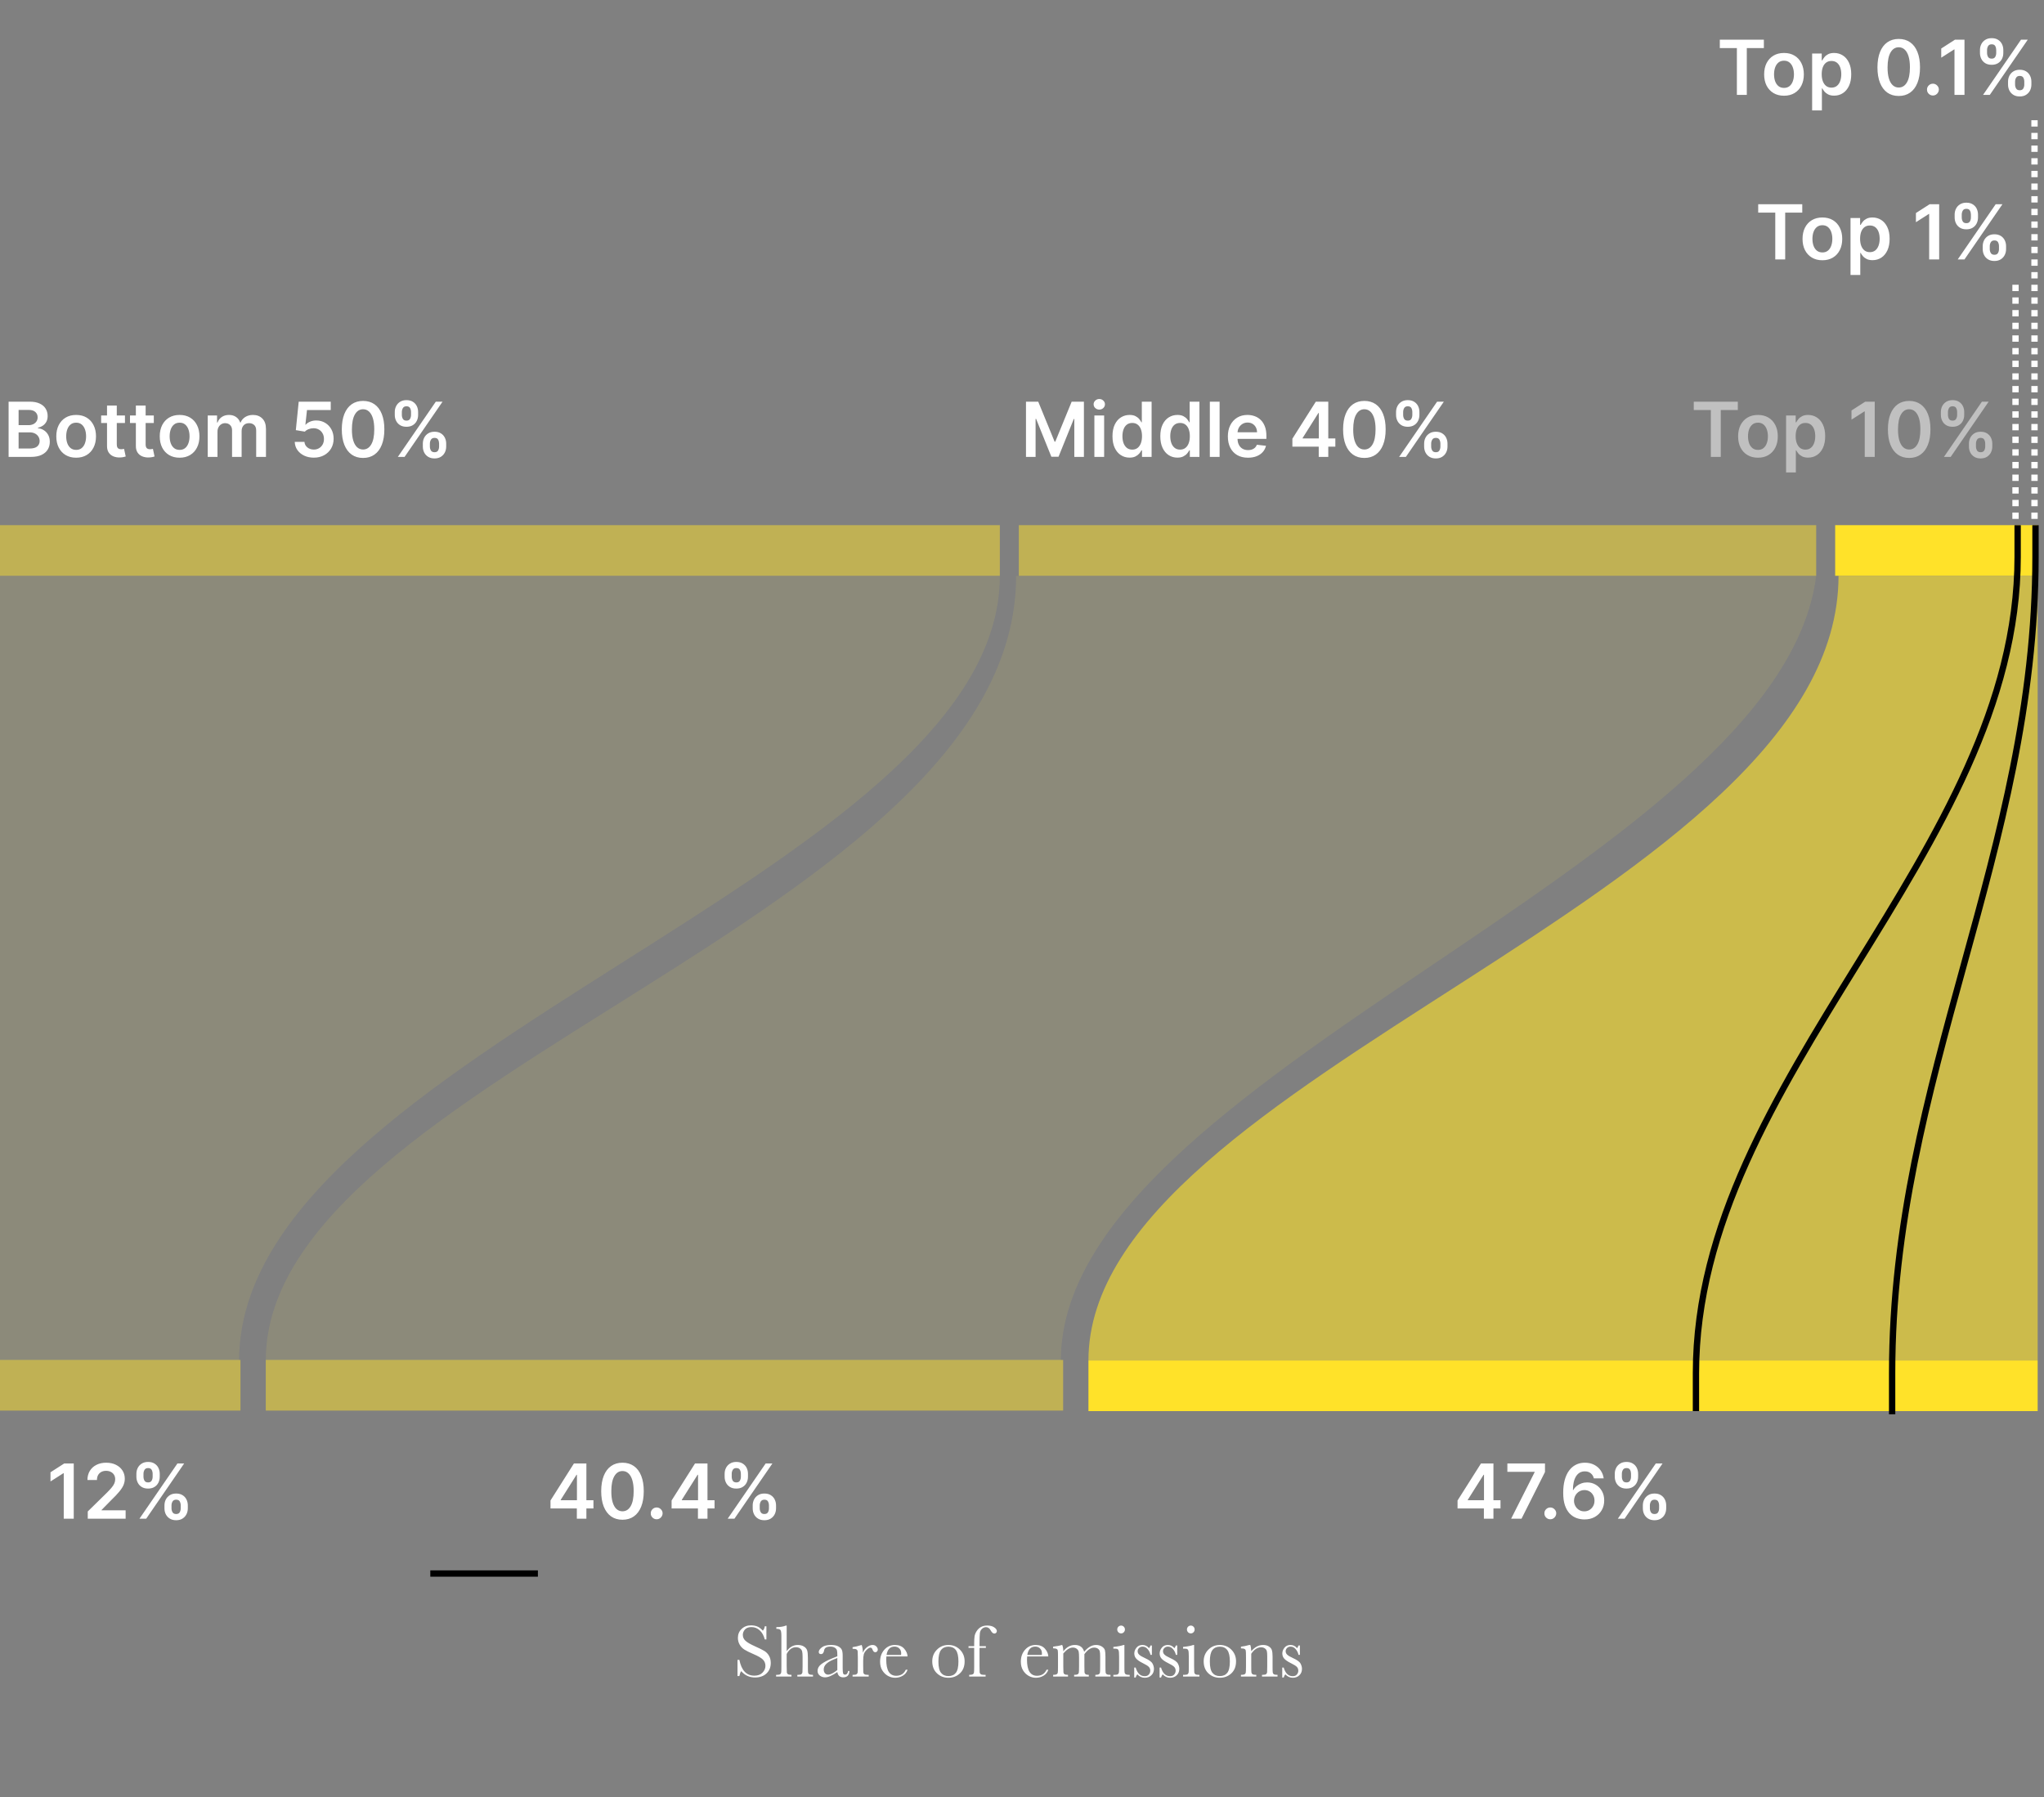 <svg width="323" height="284" viewBox="0 0 323 284" fill="none" xmlns="http://www.w3.org/2000/svg">
<rect x="0" y="0" width="323" height="284" fill="#808080" stroke="none"/>
<rect x="172" y="215" width="150" height="8" fill="#FFE229"/>
<rect x="290" y="82.991" width="32" height="8" fill="#FFE229"/>
<path opacity="0.6" fill-rule="evenodd" clip-rule="evenodd" d="M322 91L290.531 91C290.531 141.579 172 170.096 172 215L322 215C322 170.096 322 135.904 322 91Z" fill="#FFE229"/>
<path d="M318.834 83V88C318.834 134.715 268 170.285 268 217L268 223" stroke="black"/>
<path d="M299 223.5L299 217C299 170.285 321.657 134.715 321.657 88V83" stroke="black"/>
<line x1="68" y1="248.667" x2="85" y2="248.667" stroke="black"/>
<path d="M1.359 72.204L1.359 63.476H4.7C5.33 63.476 5.855 63.576 6.272 63.775C6.693 63.971 7.007 64.239 7.214 64.58C7.424 64.921 7.529 65.307 7.529 65.739C7.529 66.094 7.461 66.398 7.325 66.651C7.188 66.901 7.005 67.104 6.775 67.26C6.545 67.417 6.288 67.529 6.004 67.597L6.004 67.682C6.313 67.699 6.61 67.794 6.894 67.968C7.181 68.138 7.416 68.38 7.597 68.692C7.779 69.005 7.87 69.383 7.87 69.826C7.87 70.278 7.761 70.684 7.542 71.044C7.323 71.403 6.994 71.685 6.553 71.892C6.113 72.1 5.559 72.204 4.892 72.204H1.359ZM2.94 70.883H4.64C5.214 70.883 5.627 70.773 5.88 70.555C6.136 70.333 6.264 70.049 6.264 69.702C6.264 69.444 6.2 69.211 6.072 69.003C5.944 68.793 5.762 68.628 5.526 68.509C5.291 68.387 5.009 68.326 4.683 68.326H2.94L2.94 70.883ZM2.94 67.188H4.504C4.776 67.188 5.022 67.138 5.241 67.039C5.46 66.937 5.632 66.793 5.757 66.608C5.884 66.421 5.948 66.199 5.948 65.944C5.948 65.606 5.829 65.327 5.59 65.108C5.355 64.89 5.004 64.78 4.538 64.78H2.94L2.94 67.188ZM12.033 72.332C11.393 72.332 10.839 72.191 10.371 71.91C9.902 71.628 9.538 71.235 9.28 70.729C9.024 70.224 8.896 69.633 8.896 68.957C8.896 68.28 9.024 67.688 9.28 67.18C9.538 66.671 9.902 66.276 10.371 65.995C10.839 65.714 11.393 65.573 12.033 65.573C12.672 65.573 13.226 65.714 13.694 65.995C14.163 66.276 14.525 66.671 14.781 67.18C15.04 67.688 15.169 68.28 15.169 68.957C15.169 69.633 15.04 70.224 14.781 70.729C14.525 71.235 14.163 71.628 13.694 71.91C13.226 72.191 12.672 72.332 12.033 72.332ZM12.041 71.096C12.388 71.096 12.677 71.001 12.91 70.81C13.143 70.617 13.317 70.358 13.43 70.035C13.547 69.711 13.605 69.35 13.605 68.952C13.605 68.552 13.547 68.189 13.43 67.865C13.317 67.539 13.143 67.279 12.91 67.086C12.677 66.892 12.388 66.796 12.041 66.796C11.686 66.796 11.39 66.892 11.155 67.086C10.922 67.279 10.747 67.539 10.63 67.865C10.517 68.189 10.46 68.552 10.46 68.952C10.46 69.35 10.517 69.711 10.63 70.035C10.747 70.358 10.922 70.617 11.155 70.81C11.39 71.001 11.686 71.096 12.041 71.096ZM19.747 65.658L19.747 66.851H15.984L15.984 65.658H19.747ZM16.913 64.09H18.455L18.455 70.235C18.455 70.442 18.487 70.601 18.549 70.712C18.614 70.82 18.7 70.894 18.805 70.934C18.91 70.974 19.026 70.993 19.154 70.993C19.251 70.993 19.339 70.986 19.419 70.972C19.501 70.958 19.563 70.945 19.606 70.934L19.866 72.14C19.784 72.168 19.666 72.199 19.512 72.233C19.362 72.267 19.177 72.287 18.958 72.293C18.572 72.305 18.224 72.246 17.914 72.118C17.605 71.988 17.359 71.786 17.177 71.513C16.998 71.24 16.91 70.9 16.913 70.49L16.913 64.09ZM24.305 65.658L24.305 66.851H20.542L20.542 65.658H24.305ZM21.471 64.09H23.014L23.014 70.235C23.014 70.442 23.045 70.601 23.108 70.712C23.173 70.82 23.258 70.894 23.363 70.934C23.469 70.974 23.585 70.993 23.713 70.993C23.809 70.993 23.898 70.986 23.977 70.972C24.059 70.958 24.122 70.945 24.165 70.934L24.424 72.14C24.342 72.168 24.224 72.199 24.071 72.233C23.92 72.267 23.736 72.287 23.517 72.293C23.131 72.305 22.782 72.246 22.473 72.118C22.163 71.988 21.917 71.786 21.736 71.513C21.557 71.24 21.469 70.9 21.471 70.49L21.471 64.09ZM28.38 72.332C27.741 72.332 27.187 72.191 26.718 71.91C26.25 71.628 25.886 71.235 25.627 70.729C25.372 70.224 25.244 69.633 25.244 68.957C25.244 68.28 25.372 67.688 25.627 67.18C25.886 66.671 26.25 66.276 26.718 65.995C27.187 65.714 27.741 65.573 28.38 65.573C29.019 65.573 29.573 65.714 30.042 65.995C30.511 66.276 30.873 66.671 31.129 67.18C31.387 67.688 31.517 68.28 31.517 68.957C31.517 69.633 31.387 70.224 31.129 70.729C30.873 71.235 30.511 71.628 30.042 71.91C29.573 72.191 29.019 72.332 28.38 72.332ZM28.389 71.096C28.735 71.096 29.025 71.001 29.258 70.81C29.491 70.617 29.664 70.358 29.778 70.035C29.894 69.711 29.953 69.35 29.953 68.952C29.953 68.552 29.894 68.189 29.778 67.865C29.664 67.539 29.491 67.279 29.258 67.086C29.025 66.892 28.735 66.796 28.389 66.796C28.034 66.796 27.738 66.892 27.502 67.086C27.269 67.279 27.095 67.539 26.978 67.865C26.864 68.189 26.808 68.552 26.808 68.952C26.808 69.35 26.864 69.711 26.978 70.035C27.095 70.358 27.269 70.617 27.502 70.81C27.738 71.001 28.034 71.096 28.389 71.096ZM32.826 72.204L32.826 65.658H34.3L34.3 66.77H34.377C34.513 66.395 34.739 66.103 35.054 65.892C35.37 65.68 35.746 65.573 36.184 65.573C36.627 65.573 37.001 65.681 37.304 65.897C37.611 66.11 37.827 66.401 37.952 66.77H38.02C38.165 66.407 38.41 66.117 38.753 65.901C39.1 65.682 39.511 65.573 39.985 65.573C40.587 65.573 41.079 65.763 41.459 66.144C41.84 66.525 42.03 67.08 42.03 67.81L42.03 72.204H40.483L40.483 68.049C40.483 67.642 40.376 67.346 40.16 67.158C39.944 66.968 39.679 66.873 39.367 66.873C38.995 66.873 38.704 66.989 38.493 67.222C38.286 67.452 38.182 67.752 38.182 68.121L38.182 72.204H36.67L36.67 67.985C36.67 67.647 36.567 67.377 36.363 67.175C36.161 66.974 35.897 66.873 35.57 66.873C35.349 66.873 35.147 66.93 34.965 67.043C34.783 67.154 34.638 67.312 34.53 67.516C34.422 67.718 34.368 67.954 34.368 68.224L34.368 72.204H32.826ZM49.589 72.323C49.021 72.323 48.512 72.216 48.063 72.003C47.614 71.787 47.258 71.492 46.994 71.117C46.732 70.742 46.593 70.313 46.576 69.83H48.11C48.139 70.188 48.294 70.481 48.575 70.708C48.856 70.932 49.194 71.044 49.589 71.044C49.899 71.044 50.174 70.974 50.416 70.832C50.657 70.689 50.847 70.492 50.987 70.239C51.126 69.986 51.194 69.698 51.191 69.374C51.194 69.044 51.124 68.752 50.982 68.496C50.84 68.24 50.646 68.04 50.399 67.895C50.151 67.748 49.867 67.674 49.546 67.674C49.285 67.671 49.028 67.719 48.775 67.819C48.522 67.918 48.322 68.049 48.174 68.211L46.747 67.976L47.203 63.476L52.265 63.476L52.265 64.797H48.511L48.259 67.111H48.31C48.472 66.921 48.701 66.763 48.997 66.638C49.292 66.51 49.616 66.447 49.968 66.447C50.497 66.447 50.968 66.572 51.383 66.822C51.798 67.069 52.124 67.41 52.363 67.844C52.602 68.279 52.721 68.776 52.721 69.336C52.721 69.912 52.587 70.427 52.321 70.878C52.056 71.327 51.688 71.681 51.217 71.939C50.748 72.195 50.205 72.323 49.589 72.323ZM57.374 72.37C56.673 72.37 56.071 72.192 55.568 71.837C55.068 71.479 54.683 70.964 54.413 70.29C54.146 69.614 54.012 68.8 54.012 67.849C54.015 66.897 54.15 66.087 54.417 65.419C54.687 64.749 55.072 64.238 55.572 63.885C56.075 63.533 56.676 63.357 57.374 63.357C58.073 63.357 58.674 63.533 59.177 63.885C59.68 64.238 60.065 64.749 60.332 65.419C60.602 66.09 60.737 66.9 60.737 67.849C60.737 68.803 60.602 69.618 60.332 70.294C60.065 70.968 59.68 71.482 59.177 71.837C58.677 72.192 58.076 72.37 57.374 72.37ZM57.374 71.036C57.92 71.036 58.35 70.767 58.666 70.231C58.984 69.691 59.143 68.897 59.143 67.849C59.143 67.155 59.071 66.573 58.926 66.101C58.781 65.63 58.576 65.275 58.312 65.036C58.048 64.794 57.735 64.674 57.374 64.674C56.832 64.674 56.403 64.944 56.087 65.483C55.772 66.02 55.613 66.809 55.61 67.849C55.607 68.544 55.677 69.13 55.819 69.604C55.964 70.079 56.169 70.437 56.433 70.678C56.697 70.917 57.011 71.036 57.374 71.036ZM66.819 70.567L66.819 70.107C66.819 69.769 66.89 69.458 67.032 69.174C67.177 68.89 67.387 68.661 67.662 68.488C67.938 68.314 68.272 68.228 68.664 68.228C69.067 68.228 69.405 68.314 69.678 68.488C69.951 68.658 70.157 68.885 70.296 69.169C70.438 69.454 70.509 69.766 70.509 70.107L70.509 70.567C70.509 70.905 70.438 71.216 70.296 71.501C70.154 71.785 69.945 72.013 69.67 72.187C69.397 72.36 69.062 72.447 68.664 72.447C68.266 72.447 67.93 72.36 67.654 72.187C67.378 72.013 67.17 71.785 67.028 71.501C66.888 71.216 66.819 70.905 66.819 70.567ZM67.931 70.107L67.931 70.567C67.931 70.792 67.985 70.998 68.093 71.185C68.201 71.373 68.391 71.466 68.664 71.466C68.939 71.466 69.128 71.374 69.231 71.189C69.336 71.002 69.388 70.794 69.388 70.567L69.388 70.107C69.388 69.88 69.339 69.672 69.239 69.485C69.14 69.294 68.948 69.199 68.664 69.199C68.397 69.199 68.208 69.294 68.097 69.485C67.986 69.672 67.931 69.88 67.931 70.107ZM62.383 65.573L62.383 65.113C62.383 64.772 62.455 64.459 62.6 64.175C62.745 63.891 62.955 63.664 63.231 63.493C63.506 63.32 63.84 63.233 64.232 63.233C64.633 63.233 64.969 63.32 65.242 63.493C65.518 63.664 65.725 63.891 65.864 64.175C66.003 64.459 66.073 64.772 66.073 65.113L66.073 65.573C66.073 65.914 66.002 66.226 65.86 66.51C65.721 66.792 65.513 67.017 65.238 67.188C64.962 67.358 64.627 67.444 64.232 67.444C63.831 67.444 63.493 67.358 63.218 67.188C62.945 67.017 62.738 66.79 62.596 66.506C62.454 66.222 62.383 65.911 62.383 65.573ZM63.503 65.113L63.503 65.573C63.503 65.8 63.556 66.008 63.661 66.195C63.769 66.38 63.959 66.472 64.232 66.472C64.505 66.472 64.692 66.38 64.795 66.195C64.9 66.008 64.952 65.8 64.952 65.573L64.952 65.113C64.952 64.885 64.903 64.678 64.803 64.49C64.704 64.3 64.513 64.205 64.232 64.205C63.962 64.205 63.773 64.3 63.665 64.49C63.557 64.681 63.503 64.888 63.503 65.113ZM62.868 72.204L68.868 63.476H69.934L63.934 72.204H62.868Z" fill="white"/>
<path d="M11.653 231.273L11.653 240H10.072L10.072 232.811H10.021L7.98 234.115L7.98 232.666L10.149 231.273H11.653ZM13.869 240L13.869 238.858L16.899 235.888C17.189 235.595 17.43 235.335 17.624 235.108C17.817 234.881 17.962 234.661 18.058 234.447C18.155 234.234 18.203 234.007 18.203 233.766C18.203 233.49 18.141 233.254 18.016 233.058C17.891 232.859 17.719 232.706 17.5 232.598C17.281 232.49 17.033 232.436 16.754 232.436C16.467 232.436 16.216 232.496 16 232.615C15.784 232.732 15.617 232.898 15.497 233.114C15.381 233.33 15.322 233.587 15.322 233.885H13.818C13.818 233.331 13.945 232.849 14.197 232.44C14.45 232.031 14.798 231.714 15.242 231.49C15.688 231.266 16.199 231.153 16.776 231.153C17.361 231.153 17.875 231.263 18.318 231.482C18.761 231.7 19.105 232 19.349 232.381C19.597 232.761 19.72 233.196 19.72 233.685C19.72 234.011 19.658 234.332 19.533 234.648C19.408 234.963 19.188 235.312 18.872 235.696C18.56 236.08 18.121 236.544 17.555 237.089L16.051 238.619L16.051 238.679H19.852L19.852 240H13.869ZM25.989 238.364L25.989 237.903C25.989 237.565 26.06 237.254 26.202 236.97C26.347 236.686 26.557 236.457 26.832 236.284C27.108 236.111 27.442 236.024 27.834 236.024C28.237 236.024 28.575 236.111 28.848 236.284C29.121 236.455 29.327 236.682 29.466 236.966C29.608 237.25 29.679 237.562 29.679 237.903L29.679 238.364C29.679 238.702 29.608 239.013 29.466 239.297C29.324 239.581 29.115 239.81 28.84 239.983C28.567 240.156 28.232 240.243 27.834 240.243C27.436 240.243 27.099 240.156 26.824 239.983C26.548 239.81 26.34 239.581 26.197 239.297C26.058 239.013 25.989 238.702 25.989 238.364ZM27.101 237.903L27.101 238.364C27.101 238.588 27.155 238.794 27.263 238.982C27.371 239.169 27.561 239.263 27.834 239.263C28.109 239.263 28.298 239.17 28.401 238.986C28.506 238.798 28.558 238.591 28.558 238.364L28.558 237.903C28.558 237.676 28.509 237.469 28.409 237.281C28.31 237.091 28.118 236.996 27.834 236.996C27.567 236.996 27.378 237.091 27.267 237.281C27.156 237.469 27.101 237.676 27.101 237.903ZM21.553 233.369L21.553 232.909C21.553 232.568 21.625 232.256 21.77 231.972C21.915 231.687 22.125 231.46 22.401 231.29C22.676 231.116 23.01 231.03 23.402 231.03C23.803 231.03 24.139 231.116 24.412 231.29C24.688 231.46 24.895 231.687 25.034 231.972C25.173 232.256 25.243 232.568 25.243 232.909L25.243 233.369C25.243 233.71 25.172 234.023 25.03 234.307C24.891 234.588 24.683 234.814 24.408 234.984C24.132 235.155 23.797 235.24 23.402 235.24C23.001 235.24 22.663 235.155 22.388 234.984C22.115 234.814 21.908 234.587 21.766 234.303C21.624 234.018 21.553 233.707 21.553 233.369ZM22.673 232.909L22.673 233.369C22.673 233.597 22.726 233.804 22.831 233.991C22.939 234.176 23.129 234.268 23.402 234.268C23.675 234.268 23.862 234.176 23.965 233.991C24.07 233.804 24.122 233.597 24.122 233.369L24.122 232.909C24.122 232.682 24.072 232.474 23.973 232.287C23.874 232.097 23.683 232.001 23.402 232.001C23.132 232.001 22.943 232.097 22.835 232.287C22.727 232.477 22.673 232.685 22.673 232.909ZM22.038 240L28.038 231.273H29.104L23.104 240H22.038Z" fill="white"/>
<path d="M86.991 238.381L86.991 237.124L90.694 231.273H91.742L91.742 233.062H91.103L88.61 237.013L88.61 237.081H93.779L93.779 238.381H86.991ZM91.154 240L91.154 237.997L91.171 237.435L91.171 231.273H92.663L92.663 240H91.154ZM98.367 240.166C97.665 240.166 97.063 239.989 96.56 239.634C96.06 239.276 95.675 238.76 95.405 238.087C95.138 237.411 95.004 236.597 95.004 235.645C95.007 234.693 95.142 233.884 95.409 233.216C95.679 232.545 96.064 232.034 96.564 231.682C97.067 231.33 97.668 231.153 98.367 231.153C99.066 231.153 99.666 231.33 100.169 231.682C100.672 232.034 101.057 232.545 101.324 233.216C101.594 233.886 101.729 234.696 101.729 235.645C101.729 236.599 101.594 237.415 101.324 238.091C101.057 238.764 100.672 239.278 100.169 239.634C99.669 239.989 99.068 240.166 98.367 240.166ZM98.367 238.832C98.912 238.832 99.343 238.564 99.658 238.027C99.976 237.487 100.135 236.693 100.135 235.645C100.135 234.952 100.063 234.369 99.918 233.898C99.773 233.426 99.568 233.071 99.304 232.832C99.04 232.591 98.728 232.47 98.367 232.47C97.824 232.47 97.395 232.74 97.08 233.28C96.764 233.817 96.605 234.605 96.603 235.645C96.6 236.341 96.669 236.926 96.811 237.401C96.956 237.875 97.161 238.233 97.425 238.474C97.689 238.713 98.003 238.832 98.367 238.832ZM103.772 240.094C103.514 240.094 103.292 240.003 103.107 239.821C102.923 239.639 102.832 239.418 102.835 239.156C102.832 238.901 102.923 238.682 103.107 238.5C103.292 238.318 103.514 238.227 103.772 238.227C104.022 238.227 104.24 238.318 104.424 238.5C104.612 238.682 104.707 238.901 104.71 239.156C104.707 239.33 104.661 239.487 104.573 239.629C104.488 239.771 104.374 239.885 104.232 239.97C104.093 240.053 103.94 240.094 103.772 240.094ZM106.128 238.381L106.128 237.124L109.831 231.273H110.879L110.879 233.062H110.24L107.747 237.013L107.747 237.081H112.916L112.916 238.381H106.128ZM110.291 240L110.291 237.997L110.308 237.435L110.308 231.273H111.8L111.8 240H110.291ZM118.944 238.364L118.944 237.903C118.944 237.565 119.015 237.254 119.157 236.97C119.302 236.686 119.512 236.457 119.787 236.284C120.063 236.111 120.397 236.024 120.789 236.024C121.192 236.024 121.53 236.111 121.803 236.284C122.076 236.455 122.282 236.682 122.421 236.966C122.563 237.25 122.634 237.562 122.634 237.903L122.634 238.364C122.634 238.702 122.563 239.013 122.421 239.297C122.279 239.581 122.07 239.81 121.795 239.983C121.522 240.156 121.187 240.243 120.789 240.243C120.391 240.243 120.055 240.156 119.779 239.983C119.503 239.81 119.295 239.581 119.153 239.297C119.013 239.013 118.944 238.702 118.944 238.364ZM120.056 237.903L120.056 238.364C120.056 238.588 120.11 238.794 120.218 238.982C120.326 239.169 120.516 239.263 120.789 239.263C121.064 239.263 121.253 239.17 121.356 238.986C121.461 238.798 121.513 238.591 121.513 238.364L121.513 237.903C121.513 237.676 121.464 237.469 121.364 237.281C121.265 237.091 121.073 236.996 120.789 236.996C120.522 236.996 120.333 237.091 120.222 237.281C120.111 237.469 120.056 237.676 120.056 237.903ZM114.508 233.369L114.508 232.909C114.508 232.568 114.58 232.256 114.725 231.972C114.87 231.687 115.08 231.46 115.356 231.29C115.631 231.116 115.965 231.03 116.357 231.03C116.758 231.03 117.094 231.116 117.367 231.29C117.643 231.46 117.85 231.687 117.989 231.972C118.128 232.256 118.198 232.568 118.198 232.909L118.198 233.369C118.198 233.71 118.127 234.023 117.985 234.307C117.846 234.588 117.638 234.814 117.363 234.984C117.087 235.155 116.752 235.24 116.357 235.24C115.957 235.24 115.618 235.155 115.343 234.984C115.07 234.814 114.863 234.587 114.721 234.303C114.579 234.018 114.508 233.707 114.508 233.369ZM115.628 232.909L115.628 233.369C115.628 233.597 115.681 233.804 115.786 233.991C115.894 234.176 116.084 234.268 116.357 234.268C116.63 234.268 116.817 234.176 116.92 233.991C117.025 233.804 117.077 233.597 117.077 233.369L117.077 232.909C117.077 232.682 117.028 232.474 116.928 232.287C116.829 232.097 116.638 232.001 116.357 232.001C116.087 232.001 115.898 232.097 115.79 232.287C115.682 232.477 115.628 232.685 115.628 232.909ZM114.993 240L120.993 231.273H122.059L116.059 240H114.993Z" fill="white"/>
<path d="M230.327 238.381L230.327 237.124L234.03 231.273H235.078L235.078 233.062H234.439L231.946 237.013L231.946 237.081H237.115L237.115 238.381H230.327ZM234.49 240L234.49 237.997L234.507 237.435L234.507 231.273H235.999L235.999 240H234.49ZM238.796 240L242.508 232.653L242.508 232.594H238.2L238.2 231.273H244.144L244.144 232.624L240.437 240H238.796ZM244.987 240.094C244.729 240.094 244.507 240.003 244.322 239.821C244.138 239.639 244.047 239.418 244.05 239.156C244.047 238.901 244.138 238.682 244.322 238.5C244.507 238.318 244.729 238.227 244.987 238.227C245.237 238.227 245.454 238.318 245.639 238.5C245.827 238.682 245.922 238.901 245.925 239.156C245.922 239.33 245.876 239.487 245.788 239.629C245.703 239.771 245.589 239.885 245.447 239.97C245.308 240.053 245.155 240.094 244.987 240.094ZM250.356 240.119C249.939 240.116 249.531 240.044 249.133 239.902C248.736 239.757 248.378 239.523 248.059 239.199C247.741 238.872 247.488 238.439 247.301 237.899C247.113 237.357 247.021 236.685 247.024 235.884C247.024 235.136 247.104 234.47 247.263 233.885C247.422 233.3 247.65 232.805 247.949 232.402C248.247 231.996 248.606 231.686 249.027 231.473C249.45 231.26 249.923 231.153 250.446 231.153C250.994 231.153 251.48 231.261 251.903 231.477C252.329 231.693 252.673 231.989 252.934 232.364C253.196 232.736 253.358 233.156 253.42 233.625H251.865C251.785 233.29 251.622 233.023 251.375 232.824C251.13 232.622 250.821 232.521 250.446 232.521C249.841 232.521 249.375 232.784 249.048 233.31C248.724 233.835 248.561 234.557 248.558 235.474H248.618C248.757 235.224 248.937 235.01 249.159 234.831C249.38 234.652 249.63 234.514 249.909 234.418C250.19 234.318 250.487 234.268 250.8 234.268C251.311 234.268 251.77 234.391 252.176 234.635C252.585 234.879 252.909 235.216 253.148 235.645C253.386 236.071 253.504 236.56 253.501 237.111C253.504 237.685 253.373 238.2 253.109 238.658C252.845 239.112 252.477 239.47 252.005 239.732C251.534 239.993 250.984 240.122 250.356 240.119ZM250.348 238.841C250.657 238.841 250.934 238.766 251.179 238.615C251.423 238.464 251.616 238.261 251.758 238.006C251.9 237.75 251.97 237.463 251.967 237.145C251.97 236.832 251.902 236.55 251.763 236.297C251.626 236.044 251.437 235.844 251.196 235.696C250.954 235.548 250.679 235.474 250.369 235.474C250.139 235.474 249.925 235.518 249.726 235.607C249.527 235.695 249.354 235.817 249.206 235.973C249.058 236.126 248.942 236.305 248.856 236.51C248.774 236.712 248.731 236.928 248.729 237.158C248.731 237.462 248.802 237.741 248.942 237.997C249.081 238.253 249.273 238.457 249.517 238.611C249.761 238.764 250.038 238.841 250.348 238.841ZM259.608 238.364L259.608 237.903C259.608 237.565 259.679 237.254 259.821 236.97C259.966 236.686 260.176 236.457 260.452 236.284C260.727 236.111 261.061 236.024 261.453 236.024C261.856 236.024 262.194 236.111 262.467 236.284C262.74 236.455 262.946 236.682 263.085 236.966C263.227 237.25 263.298 237.562 263.298 237.903L263.298 238.364C263.298 238.702 263.227 239.013 263.085 239.297C262.943 239.581 262.734 239.81 262.459 239.983C262.186 240.156 261.851 240.243 261.453 240.243C261.055 240.243 260.719 240.156 260.443 239.983C260.167 239.81 259.959 239.581 259.817 239.297C259.677 239.013 259.608 238.702 259.608 238.364ZM260.72 237.903L260.72 238.364C260.72 238.588 260.774 238.794 260.882 238.982C260.99 239.169 261.18 239.263 261.453 239.263C261.729 239.263 261.917 239.17 262.02 238.986C262.125 238.798 262.177 238.591 262.177 238.364L262.177 237.903C262.177 237.676 262.128 237.469 262.028 237.281C261.929 237.091 261.737 236.996 261.453 236.996C261.186 236.996 260.997 237.091 260.886 237.281C260.775 237.469 260.72 237.676 260.72 237.903ZM255.172 233.369L255.172 232.909C255.172 232.568 255.244 232.256 255.389 231.972C255.534 231.687 255.744 231.46 256.02 231.29C256.295 231.116 256.629 231.03 257.021 231.03C257.422 231.03 257.758 231.116 258.031 231.29C258.307 231.46 258.514 231.687 258.653 231.972C258.792 232.256 258.862 232.568 258.862 232.909L258.862 233.369C258.862 233.71 258.791 234.023 258.649 234.307C258.51 234.588 258.302 234.814 258.027 234.984C257.751 235.155 257.416 235.24 257.021 235.24C256.621 235.24 256.282 235.155 256.007 234.984C255.734 234.814 255.527 234.587 255.385 234.303C255.243 234.018 255.172 233.707 255.172 233.369ZM256.292 232.909L256.292 233.369C256.292 233.597 256.345 233.804 256.45 233.991C256.558 234.176 256.748 234.268 257.021 234.268C257.294 234.268 257.481 234.176 257.584 233.991C257.689 233.804 257.741 233.597 257.741 233.369L257.741 232.909C257.741 232.682 257.692 232.474 257.592 232.287C257.493 232.097 257.302 232.001 257.021 232.001C256.751 232.001 256.562 232.097 256.454 232.287C256.346 232.477 256.292 232.685 256.292 232.909ZM255.657 240L261.657 231.273H262.723L256.723 240H255.657Z" fill="white"/>
<path d="M116.545 264.866L116.545 262.311H116.838C117.17 263.975 117.957 264.807 119.199 264.807C119.758 264.807 120.189 264.649 120.494 264.333C120.803 264.012 120.957 263.655 120.957 263.26C120.957 262.862 120.822 262.528 120.553 262.259C120.283 261.993 119.791 261.708 119.076 261.403C118.439 261.13 117.959 260.891 117.635 260.688C117.311 260.481 117.057 260.214 116.873 259.885C116.693 259.557 116.604 259.208 116.604 258.837C116.604 258.27 116.799 257.8 117.189 257.425C117.584 257.046 118.082 256.856 118.684 256.856C119.02 256.856 119.336 256.911 119.633 257.02C119.93 257.13 120.234 257.356 120.547 257.7C120.727 257.485 120.828 257.253 120.852 257.003H121.109L121.109 259.083H120.852C120.703 258.477 120.439 258.001 120.061 257.653C119.686 257.305 119.25 257.132 118.754 257.132C118.281 257.132 117.934 257.26 117.711 257.518C117.492 257.772 117.383 258.052 117.383 258.356C117.383 258.723 117.522 259.034 117.799 259.288C118.072 259.546 118.566 259.835 119.281 260.155C119.965 260.46 120.461 260.706 120.77 260.893C121.082 261.077 121.332 261.333 121.52 261.661C121.707 261.989 121.801 262.368 121.801 262.798C121.801 263.477 121.574 264.03 121.121 264.456C120.668 264.882 120.063 265.094 119.305 265.094C118.434 265.094 117.707 264.76 117.125 264.093C116.996 264.276 116.9 264.534 116.838 264.866H116.545ZM124.314 260.94C124.549 260.612 124.811 260.366 125.1 260.202C125.393 260.038 125.713 259.956 126.061 259.956C126.455 259.956 126.781 260.038 127.039 260.202C127.301 260.366 127.471 260.569 127.549 260.811C127.627 261.05 127.666 261.438 127.666 261.977L127.666 263.302C127.666 263.864 127.676 264.206 127.695 264.327C127.719 264.448 127.783 264.538 127.889 264.596C127.994 264.651 128.189 264.678 128.475 264.678L128.475 264.948H125.996L125.996 264.678H126.107C126.393 264.678 126.576 264.637 126.658 264.555C126.744 264.473 126.793 264.378 126.805 264.268C126.82 264.155 126.828 263.833 126.828 263.302L126.828 261.86C126.828 261.462 126.805 261.167 126.758 260.975C126.711 260.784 126.6 260.626 126.424 260.501C126.252 260.376 126.035 260.313 125.773 260.313C125.469 260.313 125.195 260.403 124.953 260.583C124.711 260.759 124.498 261.024 124.314 261.38L124.314 263.302C124.314 263.841 124.322 264.173 124.338 264.298C124.357 264.423 124.418 264.518 124.52 264.585C124.621 264.647 124.807 264.678 125.076 264.678L125.076 264.948H122.639L122.639 264.678H122.762C123.043 264.678 123.225 264.639 123.307 264.561C123.393 264.479 123.441 264.384 123.453 264.274C123.469 264.161 123.477 263.837 123.477 263.302L123.477 258.52C123.477 258.036 123.43 257.729 123.336 257.6C123.246 257.471 123.027 257.407 122.68 257.407L122.68 257.137C123.285 257.137 123.789 257.055 124.191 256.891H124.314L124.314 260.94ZM134.018 264.069H134.234C134.199 264.737 133.871 265.071 133.25 265.071C132.984 265.071 132.773 265.001 132.617 264.86C132.465 264.719 132.365 264.51 132.318 264.233C131.928 264.51 131.57 264.719 131.246 264.86C130.926 265.001 130.639 265.071 130.385 265.071C130.061 265.071 129.781 264.977 129.547 264.79C129.313 264.602 129.195 264.354 129.195 264.046C129.195 263.643 129.391 263.292 129.781 262.991C130.176 262.69 130.719 262.397 131.41 262.112L132.318 261.743L132.318 261.509C132.318 261.177 132.297 260.936 132.254 260.788C132.211 260.639 132.1 260.507 131.92 260.389C131.74 260.272 131.504 260.214 131.211 260.214C130.625 260.214 130.299 260.409 130.232 260.8C130.17 261.198 130.006 261.397 129.74 261.397C129.502 261.397 129.383 261.284 129.383 261.057C129.383 260.835 129.541 260.596 129.857 260.343C130.174 260.085 130.666 259.956 131.334 259.956C131.83 259.956 132.215 260.034 132.488 260.19C132.762 260.346 132.941 260.524 133.027 260.723C133.117 260.923 133.162 261.227 133.162 261.637L133.162 263.577C133.162 264.03 133.186 264.321 133.232 264.45C133.279 264.579 133.381 264.643 133.537 264.643C133.795 264.643 133.955 264.452 134.018 264.069ZM132.318 262.018L131.68 262.276C130.672 262.686 130.168 263.202 130.168 263.823C130.168 264.069 130.232 264.268 130.361 264.421C130.49 264.569 130.658 264.643 130.865 264.643C131.049 264.643 131.262 264.583 131.504 264.462C131.746 264.341 132.018 264.159 132.318 263.917L132.318 262.018ZM136.355 261.18C136.488 260.833 136.703 260.542 137 260.307C137.301 260.073 137.594 259.956 137.879 259.956C138.137 259.956 138.34 260.036 138.488 260.196C138.637 260.356 138.711 260.52 138.711 260.688C138.711 260.802 138.672 260.899 138.594 260.981C138.52 261.063 138.428 261.104 138.318 261.104C138.123 261.104 137.975 260.96 137.873 260.671C137.803 260.475 137.697 260.378 137.557 260.378C137.389 260.378 137.188 260.493 136.953 260.723C136.719 260.95 136.568 261.186 136.502 261.432C136.436 261.678 136.402 262.016 136.402 262.446L136.402 263.302C136.402 263.813 136.408 264.135 136.42 264.268C136.436 264.401 136.492 264.503 136.59 264.573C136.688 264.643 136.861 264.678 137.111 264.678H137.275L137.275 264.948H134.727L134.727 264.678H134.85C135.084 264.678 135.25 264.647 135.348 264.585C135.449 264.518 135.51 264.427 135.529 264.309C135.549 264.192 135.559 263.856 135.559 263.302L135.559 261.948C135.559 261.432 135.551 261.11 135.535 260.981C135.523 260.848 135.469 260.747 135.371 260.677C135.273 260.602 135.1 260.565 134.85 260.565H134.727L134.727 260.302C135.094 260.259 135.574 260.143 136.168 259.956C136.281 260.264 136.344 260.673 136.355 261.18ZM143.416 261.772H140.07C140.055 262.003 140.047 262.175 140.047 262.288C140.047 263.132 140.178 263.766 140.439 264.192C140.705 264.614 141.1 264.825 141.623 264.825C142.334 264.825 142.838 264.507 143.135 263.87H143.416C143.291 264.268 143.043 264.581 142.672 264.807C142.301 265.03 141.897 265.141 141.459 265.141C141.053 265.141 140.668 265.04 140.305 264.837C139.945 264.63 139.65 264.339 139.42 263.964C139.189 263.589 139.074 263.134 139.074 262.598C139.074 261.841 139.297 261.212 139.742 260.712C140.188 260.208 140.744 259.956 141.412 259.956C142.041 259.956 142.527 260.147 142.871 260.53C143.215 260.913 143.397 261.327 143.416 261.772ZM142.391 261.538C142.402 261.448 142.408 261.368 142.408 261.298C142.408 260.954 142.307 260.688 142.104 260.501C141.904 260.309 141.658 260.214 141.365 260.214C140.654 260.214 140.23 260.655 140.094 261.538H142.391ZM147.318 262.54C147.318 261.805 147.564 261.192 148.057 260.7C148.549 260.204 149.154 259.956 149.873 259.956C150.596 259.956 151.203 260.204 151.695 260.7C152.188 261.196 152.434 261.809 152.434 262.54C152.434 263.348 152.184 263.985 151.684 264.45C151.184 264.911 150.58 265.141 149.873 265.141C149.166 265.141 148.563 264.907 148.063 264.438C147.566 263.966 147.318 263.333 147.318 262.54ZM148.291 262.569C148.291 263.421 148.43 264.018 148.707 264.362C148.984 264.702 149.373 264.872 149.873 264.872C150.385 264.872 150.775 264.702 151.045 264.362C151.318 264.018 151.455 263.421 151.455 262.569C151.455 261.725 151.32 261.124 151.051 260.764C150.781 260.405 150.389 260.225 149.873 260.225C149.361 260.225 148.969 260.405 148.695 260.764C148.426 261.12 148.291 261.721 148.291 262.569ZM155.791 260.149L155.791 260.419H154.789L154.789 263.302C154.789 263.813 154.795 264.135 154.807 264.268C154.822 264.401 154.879 264.503 154.977 264.573C155.074 264.643 155.248 264.678 155.498 264.678H155.75L155.75 264.948H153.154L153.154 264.678C153.424 264.678 153.609 264.651 153.711 264.596C153.816 264.542 153.881 264.46 153.904 264.35C153.932 264.237 153.945 263.887 153.945 263.302L153.945 260.419H153.049L153.049 260.149H153.945L153.945 259.716C153.945 259.231 153.965 258.856 154.004 258.591C154.043 258.325 154.152 258.052 154.332 257.77C154.516 257.485 154.744 257.266 155.018 257.114C155.295 256.962 155.623 256.885 156.002 256.885C156.463 256.885 156.832 256.981 157.109 257.173C157.387 257.364 157.525 257.559 157.525 257.759C157.525 257.872 157.486 257.966 157.408 258.04C157.33 258.114 157.238 258.151 157.133 258.151C156.926 258.151 156.736 257.991 156.564 257.671C156.373 257.319 156.125 257.143 155.82 257.143C155.574 257.143 155.357 257.233 155.17 257.413C154.986 257.589 154.877 257.809 154.842 258.075C154.807 258.341 154.789 258.911 154.789 259.786L154.789 260.149H155.791ZM165.658 261.772H162.313C162.297 262.003 162.289 262.175 162.289 262.288C162.289 263.132 162.42 263.766 162.682 264.192C162.947 264.614 163.342 264.825 163.865 264.825C164.576 264.825 165.08 264.507 165.377 263.87H165.658C165.533 264.268 165.285 264.581 164.914 264.807C164.543 265.03 164.139 265.141 163.701 265.141C163.295 265.141 162.91 265.04 162.547 264.837C162.188 264.63 161.893 264.339 161.662 263.964C161.432 263.589 161.316 263.134 161.316 262.598C161.316 261.841 161.539 261.212 161.984 260.712C162.43 260.208 162.986 259.956 163.654 259.956C164.283 259.956 164.77 260.147 165.113 260.53C165.457 260.913 165.639 261.327 165.658 261.772ZM164.633 261.538C164.645 261.448 164.65 261.368 164.65 261.298C164.65 260.954 164.549 260.688 164.346 260.501C164.147 260.309 163.9 260.214 163.607 260.214C162.897 260.214 162.473 260.655 162.336 261.538H164.633ZM167.797 259.956H167.855C167.969 260.218 168.025 260.553 168.025 260.964C168.287 260.628 168.568 260.376 168.869 260.208C169.174 260.04 169.5 259.956 169.848 259.956C170.242 259.956 170.563 260.046 170.809 260.225C171.055 260.405 171.227 260.675 171.324 261.034C171.621 260.675 171.926 260.405 172.238 260.225C172.551 260.046 172.869 259.956 173.193 259.956C173.564 259.956 173.879 260.042 174.137 260.214C174.395 260.385 174.551 260.581 174.605 260.8C174.66 261.018 174.688 261.372 174.688 261.86L174.688 263.302C174.688 263.86 174.697 264.2 174.717 264.321C174.74 264.442 174.803 264.532 174.904 264.591C175.01 264.649 175.203 264.678 175.484 264.678L175.484 264.948H173.088L173.088 264.678C173.342 264.678 173.52 264.651 173.621 264.596C173.727 264.538 173.791 264.452 173.814 264.339C173.838 264.221 173.85 263.876 173.85 263.302L173.85 261.702C173.85 261.378 173.83 261.134 173.791 260.969C173.756 260.805 173.66 260.665 173.504 260.548C173.348 260.43 173.145 260.372 172.895 260.372C172.641 260.372 172.385 260.458 172.127 260.63C171.873 260.802 171.617 261.061 171.359 261.409L171.359 263.302C171.359 263.813 171.365 264.135 171.377 264.268C171.393 264.397 171.447 264.499 171.541 264.573C171.639 264.643 171.811 264.678 172.057 264.678L172.057 264.948H169.736L169.736 264.678C169.998 264.678 170.18 264.651 170.281 264.596C170.387 264.542 170.451 264.458 170.475 264.344C170.502 264.231 170.516 263.884 170.516 263.302L170.516 261.971C170.516 261.55 170.498 261.245 170.463 261.057C170.432 260.866 170.332 260.704 170.164 260.571C169.996 260.434 169.787 260.366 169.537 260.366C169.295 260.366 169.047 260.444 168.793 260.6C168.543 260.757 168.287 260.991 168.025 261.303L168.025 263.302C168.025 263.829 168.033 264.157 168.049 264.286C168.064 264.415 168.123 264.512 168.225 264.579C168.326 264.645 168.508 264.678 168.77 264.678L168.77 264.948H166.42L166.42 264.678C166.678 264.678 166.857 264.651 166.959 264.596C167.064 264.538 167.129 264.452 167.152 264.339C167.176 264.225 167.188 263.88 167.188 263.302L167.188 261.866C167.188 261.319 167.178 260.985 167.158 260.864C167.143 260.739 167.082 260.645 166.977 260.583C166.875 260.52 166.689 260.489 166.42 260.489L166.42 260.219C166.975 260.165 167.434 260.077 167.797 259.956ZM176.551 257.507C176.551 257.339 176.609 257.194 176.727 257.073C176.848 256.952 176.992 256.891 177.16 256.891C177.328 256.891 177.471 256.952 177.588 257.073C177.705 257.194 177.764 257.339 177.764 257.507C177.764 257.678 177.705 257.825 177.588 257.946C177.471 258.067 177.328 258.128 177.16 258.128C176.992 258.128 176.848 258.067 176.727 257.946C176.609 257.825 176.551 257.678 176.551 257.507ZM177.682 259.956L177.682 263.302C177.682 263.813 177.689 264.135 177.705 264.268C177.721 264.401 177.777 264.503 177.875 264.573C177.973 264.643 178.147 264.678 178.397 264.678H178.52L178.52 264.948H175.936L175.936 264.678H176.135C176.412 264.678 176.592 264.639 176.674 264.561C176.76 264.479 176.809 264.384 176.82 264.274C176.836 264.161 176.844 263.837 176.844 263.302L176.844 261.848C176.844 261.286 176.816 260.942 176.762 260.817C176.711 260.692 176.641 260.614 176.551 260.583C176.465 260.552 176.313 260.536 176.094 260.536H175.936L175.936 260.266C176.631 260.196 177.17 260.093 177.553 259.956H177.682ZM179.234 265.1L179.234 263.524H179.463C179.729 264.434 180.203 264.889 180.887 264.889C181.184 264.889 181.404 264.8 181.549 264.62C181.697 264.44 181.772 264.243 181.772 264.028C181.772 263.778 181.693 263.573 181.537 263.413C181.377 263.253 181.066 263.059 180.605 262.833C180.121 262.594 179.773 262.36 179.563 262.13C179.352 261.903 179.246 261.624 179.246 261.292C179.246 260.975 179.359 260.675 179.586 260.389C179.813 260.1 180.131 259.956 180.541 259.956C180.959 259.956 181.305 260.126 181.578 260.466C181.637 260.407 181.713 260.264 181.807 260.038H182.023L182.023 261.52H181.807C181.729 261.165 181.576 260.86 181.35 260.606C181.127 260.348 180.863 260.219 180.559 260.219C180.324 260.219 180.135 260.292 179.99 260.436C179.846 260.581 179.773 260.749 179.773 260.94C179.773 261.151 179.854 261.333 180.014 261.485C180.17 261.641 180.469 261.819 180.91 262.018C181.574 262.319 181.98 262.612 182.129 262.897C182.277 263.186 182.352 263.464 182.352 263.729C182.352 264.147 182.213 264.487 181.936 264.749C181.662 265.01 181.316 265.141 180.898 265.141C180.457 265.141 180.064 264.96 179.721 264.596C179.615 264.714 179.529 264.882 179.463 265.1H179.234ZM183.242 265.1L183.242 263.524H183.471C183.736 264.434 184.211 264.889 184.895 264.889C185.191 264.889 185.412 264.8 185.557 264.62C185.705 264.44 185.779 264.243 185.779 264.028C185.779 263.778 185.701 263.573 185.545 263.413C185.385 263.253 185.074 263.059 184.613 262.833C184.129 262.594 183.781 262.36 183.57 262.13C183.359 261.903 183.254 261.624 183.254 261.292C183.254 260.975 183.367 260.675 183.594 260.389C183.82 260.1 184.139 259.956 184.549 259.956C184.967 259.956 185.313 260.126 185.586 260.466C185.645 260.407 185.721 260.264 185.814 260.038H186.031L186.031 261.52H185.814C185.736 261.165 185.584 260.86 185.357 260.606C185.135 260.348 184.871 260.219 184.566 260.219C184.332 260.219 184.143 260.292 183.998 260.436C183.854 260.581 183.781 260.749 183.781 260.94C183.781 261.151 183.861 261.333 184.022 261.485C184.178 261.641 184.477 261.819 184.918 262.018C185.582 262.319 185.988 262.612 186.137 262.897C186.285 263.186 186.359 263.464 186.359 263.729C186.359 264.147 186.221 264.487 185.943 264.749C185.67 265.01 185.324 265.141 184.906 265.141C184.465 265.141 184.072 264.96 183.729 264.596C183.623 264.714 183.537 264.882 183.471 265.1H183.242ZM187.566 257.507C187.566 257.339 187.625 257.194 187.742 257.073C187.863 256.952 188.008 256.891 188.176 256.891C188.344 256.891 188.486 256.952 188.604 257.073C188.721 257.194 188.779 257.339 188.779 257.507C188.779 257.678 188.721 257.825 188.604 257.946C188.486 258.067 188.344 258.128 188.176 258.128C188.008 258.128 187.863 258.067 187.742 257.946C187.625 257.825 187.566 257.678 187.566 257.507ZM188.697 259.956L188.697 263.302C188.697 263.813 188.705 264.135 188.721 264.268C188.736 264.401 188.793 264.503 188.891 264.573C188.988 264.643 189.162 264.678 189.412 264.678H189.535L189.535 264.948H186.951L186.951 264.678H187.15C187.428 264.678 187.607 264.639 187.689 264.561C187.775 264.479 187.824 264.384 187.836 264.274C187.852 264.161 187.859 263.837 187.859 263.302L187.859 261.848C187.859 261.286 187.832 260.942 187.777 260.817C187.727 260.692 187.656 260.614 187.566 260.583C187.48 260.552 187.328 260.536 187.109 260.536H186.951L186.951 260.266C187.647 260.196 188.186 260.093 188.568 259.956H188.697ZM190.209 262.54C190.209 261.805 190.455 261.192 190.947 260.7C191.439 260.204 192.045 259.956 192.764 259.956C193.486 259.956 194.094 260.204 194.586 260.7C195.078 261.196 195.324 261.809 195.324 262.54C195.324 263.348 195.074 263.985 194.574 264.45C194.074 264.911 193.471 265.141 192.764 265.141C192.057 265.141 191.453 264.907 190.953 264.438C190.457 263.966 190.209 263.333 190.209 262.54ZM191.182 262.569C191.182 263.421 191.32 264.018 191.598 264.362C191.875 264.702 192.264 264.872 192.764 264.872C193.275 264.872 193.666 264.702 193.936 264.362C194.209 264.018 194.346 263.421 194.346 262.569C194.346 261.725 194.211 261.124 193.941 260.764C193.672 260.405 193.279 260.225 192.764 260.225C192.252 260.225 191.859 260.405 191.586 260.764C191.316 261.12 191.182 261.721 191.182 262.569ZM197.416 259.956H197.574C197.664 260.198 197.715 260.528 197.727 260.946C198.008 260.614 198.303 260.366 198.611 260.202C198.92 260.038 199.242 259.956 199.578 259.956C199.961 259.956 200.273 260.036 200.516 260.196C200.762 260.356 200.92 260.553 200.99 260.788C201.061 261.018 201.096 261.356 201.096 261.802L201.096 263.302C201.096 263.856 201.105 264.194 201.125 264.315C201.145 264.436 201.205 264.528 201.307 264.591C201.412 264.649 201.604 264.678 201.881 264.678L201.881 264.948H199.426L199.426 264.678H199.537C199.818 264.678 200.002 264.637 200.088 264.555C200.174 264.473 200.223 264.378 200.234 264.268C200.246 264.159 200.252 263.837 200.252 263.302L200.252 261.755C200.252 261.376 200.232 261.106 200.193 260.946C200.158 260.782 200.059 260.637 199.895 260.512C199.734 260.387 199.529 260.325 199.279 260.325C198.994 260.325 198.721 260.411 198.459 260.583C198.201 260.751 197.957 261.005 197.727 261.344L197.727 263.302C197.727 263.856 197.736 264.194 197.756 264.315C197.779 264.436 197.842 264.528 197.943 264.591C198.049 264.649 198.242 264.678 198.523 264.678L198.523 264.948H196.098L196.098 264.678C196.367 264.678 196.555 264.651 196.66 264.596C196.766 264.542 196.83 264.46 196.854 264.35C196.881 264.237 196.895 263.887 196.895 263.302L196.895 261.872C196.895 261.313 196.883 260.975 196.859 260.858C196.84 260.737 196.777 260.647 196.672 260.589C196.57 260.526 196.379 260.495 196.098 260.495L196.098 260.225C196.527 260.178 196.967 260.089 197.416 259.956ZM202.625 265.1L202.625 263.524H202.854C203.119 264.434 203.594 264.889 204.277 264.889C204.574 264.889 204.795 264.8 204.939 264.62C205.088 264.44 205.162 264.243 205.162 264.028C205.162 263.778 205.084 263.573 204.928 263.413C204.768 263.253 204.457 263.059 203.996 262.833C203.512 262.594 203.164 262.36 202.953 262.13C202.742 261.903 202.637 261.624 202.637 261.292C202.637 260.975 202.75 260.675 202.977 260.389C203.203 260.1 203.522 259.956 203.932 259.956C204.35 259.956 204.695 260.126 204.969 260.466C205.027 260.407 205.104 260.264 205.197 260.038H205.414L205.414 261.52H205.197C205.119 261.165 204.967 260.86 204.74 260.606C204.518 260.348 204.254 260.219 203.949 260.219C203.715 260.219 203.525 260.292 203.381 260.436C203.236 260.581 203.164 260.749 203.164 260.94C203.164 261.151 203.244 261.333 203.404 261.485C203.561 261.641 203.859 261.819 204.301 262.018C204.965 262.319 205.371 262.612 205.52 262.897C205.668 263.186 205.742 263.464 205.742 263.729C205.742 264.147 205.604 264.487 205.326 264.749C205.053 265.01 204.707 265.141 204.289 265.141C203.848 265.141 203.455 264.96 203.111 264.596C203.006 264.714 202.92 264.882 202.854 265.1H202.625Z" fill="white"/>
<path d="M162.13 63.476H164.065L166.656 69.8H166.758L169.349 63.476H171.284L171.284 72.204H169.767L169.767 66.208H169.686L167.274 72.178H166.14L163.728 66.195H163.647L163.647 72.204H162.13L162.13 63.476ZM172.937 72.204L172.937 65.658H174.48L174.48 72.204H172.937ZM173.713 64.729C173.468 64.729 173.258 64.648 173.082 64.486C172.906 64.322 172.818 64.124 172.818 63.894C172.818 63.661 172.906 63.464 173.082 63.302C173.258 63.137 173.468 63.054 173.713 63.054C173.96 63.054 174.17 63.137 174.343 63.302C174.52 63.464 174.608 63.661 174.608 63.894C174.608 64.124 174.52 64.322 174.343 64.486C174.17 64.648 173.96 64.729 173.713 64.729ZM178.495 72.319C177.981 72.319 177.521 72.187 177.114 71.922C176.708 71.658 176.387 71.275 176.151 70.772C175.915 70.269 175.798 69.658 175.798 68.939C175.798 68.212 175.917 67.599 176.156 67.099C176.397 66.596 176.722 66.216 177.131 65.961C177.54 65.702 177.996 65.573 178.499 65.573C178.883 65.573 179.198 65.638 179.445 65.769C179.692 65.897 179.888 66.052 180.033 66.233C180.178 66.412 180.29 66.582 180.37 66.74H180.434L180.434 63.476L181.981 63.476L181.981 72.204H180.464L180.464 71.172H180.37C180.29 71.332 180.175 71.501 180.025 71.68C179.874 71.856 179.675 72.006 179.428 72.131C179.181 72.256 178.87 72.319 178.495 72.319ZM178.925 71.053C179.252 71.053 179.531 70.965 179.761 70.789C179.991 70.61 180.165 70.361 180.285 70.043C180.404 69.725 180.464 69.354 180.464 68.931C180.464 68.508 180.404 68.14 180.285 67.827C180.168 67.515 179.995 67.272 179.765 67.099C179.538 66.925 179.258 66.839 178.925 66.839C178.582 66.839 178.295 66.928 178.065 67.107C177.835 67.286 177.661 67.533 177.545 67.849C177.428 68.164 177.37 68.525 177.37 68.931C177.37 69.34 177.428 69.705 177.545 70.026C177.664 70.344 177.839 70.596 178.069 70.78C178.302 70.962 178.587 71.053 178.925 71.053ZM186.054 72.319C185.539 72.319 185.079 72.187 184.673 71.922C184.267 71.658 183.946 71.275 183.71 70.772C183.474 70.269 183.356 69.658 183.356 68.939C183.356 68.212 183.475 67.599 183.714 67.099C183.956 66.596 184.281 66.216 184.69 65.961C185.099 65.702 185.555 65.573 186.058 65.573C186.441 65.573 186.757 65.638 187.004 65.769C187.251 65.897 187.447 66.052 187.592 66.233C187.737 66.412 187.849 66.582 187.929 66.74H187.993L187.993 63.476H189.539L189.539 72.204H188.022L188.022 71.172H187.929C187.849 71.332 187.734 71.501 187.583 71.68C187.433 71.856 187.234 72.006 186.987 72.131C186.74 72.256 186.429 72.319 186.054 72.319ZM186.484 71.053C186.811 71.053 187.089 70.965 187.319 70.789C187.549 70.61 187.724 70.361 187.843 70.043C187.963 69.725 188.022 69.354 188.022 68.931C188.022 68.508 187.963 68.14 187.843 67.827C187.727 67.515 187.554 67.272 187.323 67.099C187.096 66.925 186.816 66.839 186.484 66.839C186.14 66.839 185.853 66.928 185.623 67.107C185.393 67.286 185.22 67.533 185.103 67.849C184.987 68.164 184.929 68.525 184.929 68.931C184.929 69.34 184.987 69.705 185.103 70.026C185.223 70.344 185.397 70.596 185.627 70.78C185.86 70.962 186.146 71.053 186.484 71.053ZM192.726 63.476L192.726 72.204H191.183L191.183 63.476H192.726ZM197.21 72.332C196.554 72.332 195.987 72.195 195.51 71.922C195.035 71.647 194.67 71.258 194.414 70.755C194.159 70.249 194.031 69.654 194.031 68.969C194.031 68.296 194.159 67.705 194.414 67.197C194.673 66.685 195.034 66.287 195.497 66.003C195.96 65.716 196.504 65.573 197.129 65.573C197.532 65.573 197.913 65.638 198.271 65.769C198.632 65.897 198.95 66.096 199.225 66.365C199.504 66.635 199.723 66.979 199.882 67.397C200.041 67.812 200.12 68.306 200.12 68.88L200.12 69.353H194.755L194.755 68.313H198.642C198.639 68.017 198.575 67.755 198.45 67.525C198.325 67.292 198.15 67.108 197.926 66.975C197.704 66.841 197.446 66.775 197.15 66.775C196.835 66.775 196.558 66.851 196.319 67.005C196.081 67.155 195.895 67.354 195.761 67.601C195.63 67.846 195.564 68.114 195.561 68.407L195.561 69.314C195.561 69.695 195.63 70.022 195.77 70.294C195.909 70.564 196.103 70.772 196.353 70.917C196.603 71.059 196.896 71.13 197.231 71.13C197.456 71.13 197.659 71.099 197.841 71.036C198.022 70.971 198.18 70.876 198.314 70.751C198.447 70.626 198.548 70.471 198.616 70.286L200.056 70.448C199.966 70.829 199.792 71.161 199.537 71.445C199.284 71.726 198.96 71.945 198.565 72.101C198.17 72.255 197.718 72.332 197.21 72.332ZM204.227 70.584L204.227 69.327L207.93 63.476H208.979L208.979 65.266H208.339L205.847 69.216L205.847 69.285H211.016L211.016 70.584H204.227ZM208.391 72.204L208.391 70.201L208.408 69.638L208.408 63.476H209.899L209.899 72.204H208.391ZM215.603 72.37C214.901 72.37 214.299 72.192 213.796 71.837C213.296 71.479 212.911 70.964 212.641 70.29C212.374 69.614 212.241 68.8 212.241 67.849C212.244 66.897 212.379 66.087 212.646 65.419C212.915 64.749 213.3 64.238 213.8 63.885C214.303 63.533 214.904 63.357 215.603 63.357C216.302 63.357 216.903 63.533 217.406 63.885C217.908 64.238 218.293 64.749 218.56 65.419C218.83 66.09 218.965 66.9 218.965 67.849C218.965 68.803 218.83 69.618 218.56 70.294C218.293 70.968 217.908 71.482 217.406 71.837C216.906 72.192 216.305 72.37 215.603 72.37ZM215.603 71.036C216.148 71.036 216.579 70.767 216.894 70.231C217.212 69.691 217.371 68.897 217.371 67.849C217.371 67.155 217.299 66.573 217.154 66.101C217.009 65.63 216.805 65.275 216.54 65.036C216.276 64.794 215.964 64.674 215.603 64.674C215.06 64.674 214.631 64.944 214.316 65.483C214.001 66.02 213.842 66.809 213.839 67.849C213.836 68.544 213.906 69.13 214.048 69.604C214.192 70.079 214.397 70.437 214.661 70.678C214.925 70.917 215.239 71.036 215.603 71.036ZM225.047 70.567L225.047 70.107C225.047 69.769 225.118 69.458 225.26 69.174C225.405 68.89 225.615 68.661 225.891 68.488C226.167 68.314 226.5 68.228 226.892 68.228C227.296 68.228 227.634 68.314 227.907 68.488C228.179 68.658 228.385 68.885 228.524 69.169C228.667 69.454 228.738 69.766 228.738 70.107L228.738 70.567C228.738 70.905 228.667 71.216 228.524 71.501C228.382 71.785 228.174 72.013 227.898 72.187C227.625 72.36 227.29 72.447 226.892 72.447C226.495 72.447 226.158 72.36 225.882 72.187C225.607 72.013 225.398 71.785 225.256 71.501C225.117 71.216 225.047 70.905 225.047 70.567ZM226.159 70.107L226.159 70.567C226.159 70.792 226.213 70.998 226.321 71.185C226.429 71.373 226.62 71.466 226.892 71.466C227.168 71.466 227.357 71.374 227.459 71.189C227.564 71.002 227.617 70.794 227.617 70.567L227.617 70.107C227.617 69.88 227.567 69.672 227.468 69.485C227.368 69.294 227.176 69.199 226.892 69.199C226.625 69.199 226.436 69.294 226.326 69.485C226.215 69.672 226.159 69.88 226.159 70.107ZM220.611 65.573L220.611 65.113C220.611 64.772 220.684 64.459 220.828 64.175C220.973 63.891 221.184 63.664 221.459 63.493C221.735 63.32 222.069 63.233 222.461 63.233C222.861 63.233 223.198 63.32 223.471 63.493C223.746 63.664 223.953 63.891 224.093 64.175C224.232 64.459 224.301 64.772 224.301 65.113L224.301 65.573C224.301 65.914 224.23 66.226 224.088 66.51C223.949 66.792 223.742 67.017 223.466 67.188C223.191 67.358 222.855 67.444 222.461 67.444C222.06 67.444 221.722 67.358 221.446 67.188C221.174 67.017 220.966 66.79 220.824 66.506C220.682 66.222 220.611 65.911 220.611 65.573ZM221.732 65.113L221.732 65.573C221.732 65.8 221.784 66.008 221.89 66.195C221.997 66.38 222.188 66.472 222.461 66.472C222.733 66.472 222.921 66.38 223.023 66.195C223.128 66.008 223.181 65.8 223.181 65.573L223.181 65.113C223.181 64.885 223.131 64.678 223.032 64.49C222.932 64.3 222.742 64.205 222.461 64.205C222.191 64.205 222.002 64.3 221.894 64.49C221.786 64.681 221.732 64.888 221.732 65.113ZM221.097 72.204L227.097 63.476H228.162L222.162 72.204H221.097Z" fill="white"/>
<path d="M267.655 64.802L267.655 63.476H274.618L274.618 64.802H271.921L271.921 72.204H270.352L270.352 64.802H267.655ZM277.798 72.332C277.159 72.332 276.605 72.191 276.136 71.91C275.667 71.628 275.304 71.235 275.045 70.729C274.79 70.224 274.662 69.633 274.662 68.957C274.662 68.28 274.79 67.688 275.045 67.18C275.304 66.671 275.667 66.276 276.136 65.995C276.605 65.714 277.159 65.573 277.798 65.573C278.437 65.573 278.991 65.714 279.46 65.995C279.929 66.276 280.291 66.671 280.547 67.18C280.805 67.688 280.934 68.28 280.934 68.957C280.934 69.633 280.805 70.224 280.547 70.729C280.291 71.235 279.929 71.628 279.46 71.91C278.991 72.191 278.437 72.332 277.798 72.332ZM277.807 71.096C278.153 71.096 278.443 71.001 278.676 70.81C278.909 70.617 279.082 70.358 279.196 70.035C279.312 69.711 279.371 69.35 279.371 68.952C279.371 68.552 279.312 68.189 279.196 67.865C279.082 67.539 278.909 67.279 278.676 67.086C278.443 66.892 278.153 66.796 277.807 66.796C277.452 66.796 277.156 66.892 276.92 67.086C276.687 67.279 276.513 67.539 276.396 67.865C276.282 68.189 276.226 68.552 276.226 68.952C276.226 69.35 276.282 69.711 276.396 70.035C276.513 70.358 276.687 70.617 276.92 70.81C277.156 71.001 277.452 71.096 277.807 71.096ZM282.244 74.658L282.244 65.658H283.761L283.761 66.74H283.85C283.93 66.582 284.042 66.412 284.187 66.233C284.332 66.052 284.528 65.897 284.775 65.769C285.022 65.638 285.338 65.573 285.721 65.573C286.227 65.573 286.683 65.702 287.089 65.961C287.498 66.216 287.822 66.596 288.061 67.099C288.302 67.599 288.423 68.212 288.423 68.939C288.423 69.658 288.305 70.269 288.069 70.772C287.833 71.275 287.512 71.658 287.106 71.922C286.7 72.187 286.24 72.319 285.725 72.319C285.35 72.319 285.039 72.256 284.792 72.131C284.545 72.006 284.346 71.856 284.195 71.68C284.048 71.501 283.933 71.332 283.85 71.172H283.786L283.786 74.658H282.244ZM283.757 68.931C283.757 69.354 283.816 69.725 283.936 70.043C284.058 70.361 284.232 70.61 284.46 70.789C284.69 70.965 284.968 71.053 285.295 71.053C285.636 71.053 285.921 70.962 286.151 70.78C286.382 70.596 286.555 70.344 286.671 70.026C286.791 69.705 286.85 69.34 286.85 68.931C286.85 68.525 286.792 68.164 286.676 67.849C286.559 67.533 286.386 67.286 286.156 67.107C285.926 66.928 285.639 66.839 285.295 66.839C284.965 66.839 284.686 66.925 284.455 67.099C284.225 67.272 284.051 67.515 283.931 67.827C283.815 68.14 283.757 68.508 283.757 68.931ZM296.253 63.476L296.253 72.204H294.672L294.672 65.015H294.621L292.58 66.319L292.58 64.87L294.749 63.476H296.253ZM301.695 72.37C300.993 72.37 300.391 72.192 299.888 71.837C299.388 71.479 299.003 70.964 298.733 70.29C298.466 69.614 298.333 68.8 298.333 67.849C298.335 66.897 298.47 66.087 298.737 65.419C299.007 64.749 299.392 64.238 299.892 63.885C300.395 63.533 300.996 63.357 301.695 63.357C302.394 63.357 302.994 63.533 303.497 63.885C304 64.238 304.385 64.749 304.652 65.419C304.922 66.09 305.057 66.9 305.057 67.849C305.057 68.803 304.922 69.618 304.652 70.294C304.385 70.968 304 71.482 303.497 71.837C302.997 72.192 302.396 72.37 301.695 72.37ZM301.695 71.036C302.24 71.036 302.671 70.767 302.986 70.231C303.304 69.691 303.463 68.897 303.463 67.849C303.463 67.155 303.391 66.573 303.246 66.101C303.101 65.63 302.896 65.275 302.632 65.036C302.368 64.794 302.056 64.674 301.695 64.674C301.152 64.674 300.723 64.944 300.408 65.483C300.092 66.02 299.933 66.809 299.931 67.849C299.928 68.544 299.997 69.13 300.139 69.604C300.284 70.079 300.489 70.437 300.753 70.678C301.017 70.917 301.331 71.036 301.695 71.036ZM311.139 70.567L311.139 70.107C311.139 69.769 311.21 69.458 311.352 69.174C311.497 68.89 311.707 68.661 311.983 68.488C312.258 68.314 312.592 68.228 312.984 68.228C313.388 68.228 313.726 68.314 313.998 68.488C314.271 68.658 314.477 68.885 314.616 69.169C314.758 69.454 314.829 69.766 314.829 70.107L314.829 70.567C314.829 70.905 314.758 71.216 314.616 71.501C314.474 71.785 314.265 72.013 313.99 72.187C313.717 72.36 313.382 72.447 312.984 72.447C312.586 72.447 312.25 72.36 311.974 72.187C311.699 72.013 311.49 71.785 311.348 71.501C311.209 71.216 311.139 70.905 311.139 70.567ZM312.251 70.107L312.251 70.567C312.251 70.792 312.305 70.998 312.413 71.185C312.521 71.373 312.711 71.466 312.984 71.466C313.26 71.466 313.449 71.374 313.551 71.189C313.656 71.002 313.709 70.794 313.709 70.567L313.709 70.107C313.709 69.88 313.659 69.672 313.559 69.485C313.46 69.294 313.268 69.199 312.984 69.199C312.717 69.199 312.528 69.294 312.417 69.485C312.307 69.672 312.251 69.88 312.251 70.107ZM306.703 65.573L306.703 65.113C306.703 64.772 306.775 64.459 306.92 64.175C307.065 63.891 307.275 63.664 307.551 63.493C307.827 63.32 308.16 63.233 308.552 63.233C308.953 63.233 309.29 63.32 309.562 63.493C309.838 63.664 310.045 63.891 310.184 64.175C310.324 64.459 310.393 64.772 310.393 65.113L310.393 65.573C310.393 65.914 310.322 66.226 310.18 66.51C310.041 66.792 309.834 67.017 309.558 67.188C309.282 67.358 308.947 67.444 308.552 67.444C308.152 67.444 307.814 67.358 307.538 67.188C307.265 67.017 307.058 66.79 306.916 66.506C306.774 66.222 306.703 65.911 306.703 65.573ZM307.824 65.113L307.824 65.573C307.824 65.8 307.876 66.008 307.981 66.195C308.089 66.38 308.28 66.472 308.552 66.472C308.825 66.472 309.013 66.38 309.115 66.195C309.22 66.008 309.273 65.8 309.273 65.573L309.273 65.113C309.273 64.885 309.223 64.678 309.123 64.49C309.024 64.3 308.834 64.205 308.552 64.205C308.282 64.205 308.094 64.3 307.986 64.49C307.878 64.681 307.824 64.888 307.824 65.113ZM307.189 72.204L313.189 63.476H314.254L308.254 72.204H307.189Z" fill="white" fill-opacity="0.5"/>
<path d="M277.837 33.598L277.837 32.273H284.8L284.8 33.598H282.102L282.102 41H280.534L280.534 33.598H277.837ZM287.98 41.128C287.341 41.128 286.787 40.987 286.318 40.706C285.849 40.425 285.485 40.031 285.227 39.526C284.971 39.02 284.843 38.429 284.843 37.753C284.843 37.077 284.971 36.484 285.227 35.976C285.485 35.467 285.849 35.072 286.318 34.791C286.787 34.51 287.341 34.369 287.98 34.369C288.619 34.369 289.173 34.51 289.642 34.791C290.11 35.072 290.473 35.467 290.728 35.976C290.987 36.484 291.116 37.077 291.116 37.753C291.116 38.429 290.987 39.02 290.728 39.526C290.473 40.031 290.11 40.425 289.642 40.706C289.173 40.987 288.619 41.128 287.98 41.128ZM287.988 39.892C288.335 39.892 288.625 39.797 288.858 39.606C289.091 39.413 289.264 39.155 289.377 38.831C289.494 38.507 289.552 38.146 289.552 37.749C289.552 37.348 289.494 36.986 289.377 36.662C289.264 36.335 289.091 36.075 288.858 35.882C288.625 35.689 288.335 35.592 287.988 35.592C287.633 35.592 287.338 35.689 287.102 35.882C286.869 36.075 286.694 36.335 286.578 36.662C286.464 36.986 286.407 37.348 286.407 37.749C286.407 38.146 286.464 38.507 286.578 38.831C286.694 39.155 286.869 39.413 287.102 39.606C287.338 39.797 287.633 39.892 287.988 39.892ZM292.425 43.455L292.425 34.455H293.942L293.942 35.537H294.032C294.111 35.378 294.224 35.209 294.369 35.03C294.513 34.848 294.71 34.693 294.957 34.565C295.204 34.435 295.519 34.369 295.903 34.369C296.408 34.369 296.864 34.499 297.271 34.757C297.68 35.013 298.004 35.392 298.242 35.895C298.484 36.395 298.604 37.008 298.604 37.736C298.604 38.455 298.486 39.065 298.251 39.568C298.015 40.071 297.694 40.455 297.288 40.719C296.881 40.983 296.421 41.115 295.907 41.115C295.532 41.115 295.221 41.053 294.974 40.928C294.727 40.803 294.528 40.652 294.377 40.476C294.229 40.297 294.114 40.128 294.032 39.969H293.968L293.968 43.455H292.425ZM293.938 37.727C293.938 38.151 293.998 38.521 294.117 38.84C294.239 39.158 294.414 39.406 294.641 39.585C294.871 39.761 295.15 39.849 295.477 39.849C295.817 39.849 296.103 39.758 296.333 39.577C296.563 39.392 296.736 39.141 296.853 38.822C296.972 38.501 297.032 38.136 297.032 37.727C297.032 37.321 296.974 36.96 296.857 36.645C296.741 36.33 296.567 36.082 296.337 35.903C296.107 35.724 295.82 35.635 295.477 35.635C295.147 35.635 294.867 35.722 294.637 35.895C294.407 36.068 294.232 36.311 294.113 36.624C293.996 36.936 293.938 37.304 293.938 37.727ZM306.435 32.273L306.435 41H304.854L304.854 33.811H304.803L302.761 35.115L302.761 33.666L304.93 32.273H306.435ZM313.317 39.364L313.317 38.903C313.317 38.565 313.388 38.254 313.53 37.97C313.675 37.686 313.885 37.457 314.16 37.284C314.436 37.111 314.77 37.024 315.162 37.024C315.565 37.024 315.903 37.111 316.176 37.284C316.449 37.455 316.655 37.682 316.794 37.966C316.936 38.25 317.007 38.562 317.007 38.903L317.007 39.364C317.007 39.702 316.936 40.013 316.794 40.297C316.652 40.581 316.443 40.81 316.168 40.983C315.895 41.156 315.56 41.243 315.162 41.243C314.764 41.243 314.428 41.156 314.152 40.983C313.876 40.81 313.668 40.581 313.526 40.297C313.386 40.013 313.317 39.702 313.317 39.364ZM314.429 38.903L314.429 39.364C314.429 39.588 314.483 39.794 314.591 39.981C314.699 40.169 314.889 40.263 315.162 40.263C315.437 40.263 315.626 40.17 315.729 39.986C315.834 39.798 315.886 39.591 315.886 39.364L315.886 38.903C315.886 38.676 315.837 38.469 315.737 38.281C315.638 38.091 315.446 37.996 315.162 37.996C314.895 37.996 314.706 38.091 314.595 38.281C314.484 38.469 314.429 38.676 314.429 38.903ZM308.881 34.369L308.881 33.909C308.881 33.568 308.953 33.256 309.098 32.972C309.243 32.688 309.453 32.46 309.729 32.29C310.004 32.117 310.338 32.03 310.73 32.03C311.131 32.03 311.467 32.117 311.74 32.29C312.016 32.46 312.223 32.688 312.362 32.972C312.501 33.256 312.571 33.568 312.571 33.909L312.571 34.369C312.571 34.71 312.5 35.023 312.358 35.307C312.219 35.588 312.011 35.814 311.736 35.984C311.46 36.155 311.125 36.24 310.73 36.24C310.33 36.24 309.991 36.155 309.716 35.984C309.443 35.814 309.236 35.587 309.094 35.303C308.952 35.019 308.881 34.707 308.881 34.369ZM310.001 33.909L310.001 34.369C310.001 34.597 310.054 34.804 310.159 34.992C310.267 35.176 310.457 35.269 310.73 35.269C311.003 35.269 311.19 35.176 311.293 34.992C311.398 34.804 311.45 34.597 311.45 34.369L311.45 33.909C311.45 33.682 311.401 33.474 311.301 33.287C311.202 33.097 311.011 33.001 310.73 33.001C310.46 33.001 310.271 33.097 310.163 33.287C310.055 33.477 310.001 33.685 310.001 33.909ZM309.366 41L315.366 32.273H316.432L310.432 41H309.366Z" fill="white"/>
<path d="M271.77 7.598L271.77 6.273L278.733 6.273L278.733 7.598H276.036L276.036 15H274.468L274.468 7.598L271.77 7.598ZM281.913 15.128C281.274 15.128 280.72 14.987 280.251 14.706C279.783 14.425 279.419 14.031 279.16 13.526C278.905 13.02 278.777 12.429 278.777 11.753C278.777 11.077 278.905 10.484 279.16 9.976C279.419 9.467 279.783 9.072 280.251 8.791C280.72 8.51 281.274 8.369 281.913 8.369C282.553 8.369 283.107 8.51 283.575 8.791C284.044 9.072 284.406 9.467 284.662 9.976C284.92 10.484 285.05 11.077 285.05 11.753C285.05 12.429 284.92 13.02 284.662 13.526C284.406 14.031 284.044 14.425 283.575 14.706C283.107 14.987 282.553 15.128 281.913 15.128ZM281.922 13.892C282.268 13.892 282.558 13.797 282.791 13.607C283.024 13.413 283.197 13.155 283.311 12.831C283.428 12.507 283.486 12.146 283.486 11.749C283.486 11.348 283.428 10.986 283.311 10.662C283.197 10.335 283.024 10.075 282.791 9.882C282.558 9.689 282.268 9.592 281.922 9.592C281.567 9.592 281.271 9.689 281.035 9.882C280.803 10.075 280.628 10.335 280.511 10.662C280.398 10.986 280.341 11.348 280.341 11.749C280.341 12.146 280.398 12.507 280.511 12.831C280.628 13.155 280.803 13.413 281.035 13.607C281.271 13.797 281.567 13.892 281.922 13.892ZM286.359 17.454L286.359 8.455H287.876L287.876 9.537H287.966C288.045 9.378 288.157 9.209 288.302 9.03C288.447 8.848 288.643 8.693 288.89 8.565C289.137 8.435 289.453 8.369 289.836 8.369C290.342 8.369 290.798 8.499 291.204 8.757C291.613 9.013 291.937 9.392 292.176 9.895C292.417 10.395 292.538 11.008 292.538 11.736C292.538 12.454 292.42 13.065 292.184 13.568C291.948 14.071 291.627 14.454 291.221 14.719C290.815 14.983 290.355 15.115 289.841 15.115C289.466 15.115 289.154 15.053 288.907 14.928C288.66 14.803 288.461 14.652 288.311 14.476C288.163 14.297 288.048 14.128 287.966 13.969H287.902L287.902 17.454H286.359ZM287.872 11.727C287.872 12.151 287.931 12.521 288.051 12.839C288.173 13.158 288.348 13.406 288.575 13.585C288.805 13.761 289.083 13.849 289.41 13.849C289.751 13.849 290.037 13.758 290.267 13.577C290.497 13.392 290.67 13.141 290.787 12.822C290.906 12.501 290.966 12.136 290.966 11.727C290.966 11.321 290.907 10.96 290.791 10.645C290.674 10.329 290.501 10.082 290.271 9.903C290.041 9.724 289.754 9.635 289.41 9.635C289.081 9.635 288.801 9.722 288.571 9.895C288.341 10.068 288.166 10.311 288.047 10.624C287.93 10.936 287.872 11.304 287.872 11.727ZM300.044 15.166C299.343 15.166 298.74 14.989 298.238 14.633C297.738 14.276 297.353 13.76 297.083 13.087C296.816 12.411 296.682 11.597 296.682 10.645C296.685 9.693 296.82 8.884 297.087 8.216C297.357 7.545 297.742 7.034 298.242 6.682C298.745 6.33 299.346 6.153 300.044 6.153C300.743 6.153 301.344 6.33 301.847 6.682C302.35 7.034 302.735 7.545 303.002 8.216C303.272 8.886 303.407 9.696 303.407 10.645C303.407 11.599 303.272 12.415 303.002 13.091C302.735 13.764 302.35 14.278 301.847 14.633C301.347 14.989 300.746 15.166 300.044 15.166ZM300.044 13.832C300.59 13.832 301.02 13.564 301.336 13.027C301.654 12.487 301.813 11.693 301.813 10.645C301.813 9.952 301.74 9.369 301.596 8.898C301.451 8.426 301.246 8.071 300.982 7.832C300.718 7.591 300.405 7.47 300.044 7.47C299.502 7.47 299.073 7.74 298.757 8.28C298.442 8.817 298.283 9.605 298.28 10.645C298.277 11.341 298.347 11.926 298.489 12.401C298.634 12.875 298.838 13.233 299.103 13.474C299.367 13.713 299.681 13.832 300.044 13.832ZM305.45 15.094C305.191 15.094 304.97 15.003 304.785 14.821C304.6 14.639 304.51 14.418 304.512 14.156C304.51 13.901 304.6 13.682 304.785 13.5C304.97 13.318 305.191 13.227 305.45 13.227C305.7 13.227 305.917 13.318 306.102 13.5C306.289 13.682 306.385 13.901 306.387 14.156C306.385 14.329 306.339 14.487 306.251 14.629C306.166 14.771 306.052 14.885 305.91 14.97C305.771 15.053 305.618 15.094 305.45 15.094ZM310.435 6.273L310.435 15H308.854L308.854 7.811H308.803L306.761 9.115L306.761 7.666L308.93 6.273H310.435ZM317.317 13.364L317.317 12.903C317.317 12.565 317.388 12.254 317.53 11.97C317.675 11.686 317.885 11.457 318.16 11.284C318.436 11.111 318.77 11.024 319.162 11.024C319.565 11.024 319.903 11.111 320.176 11.284C320.449 11.454 320.655 11.682 320.794 11.966C320.936 12.25 321.007 12.562 321.007 12.903L321.007 13.364C321.007 13.702 320.936 14.013 320.794 14.297C320.652 14.581 320.443 14.81 320.168 14.983C319.895 15.156 319.56 15.243 319.162 15.243C318.764 15.243 318.428 15.156 318.152 14.983C317.876 14.81 317.668 14.581 317.526 14.297C317.386 14.013 317.317 13.702 317.317 13.364ZM318.429 12.903L318.429 13.364C318.429 13.588 318.483 13.794 318.591 13.982C318.699 14.169 318.889 14.263 319.162 14.263C319.437 14.263 319.626 14.171 319.729 13.986C319.834 13.798 319.886 13.591 319.886 13.364L319.886 12.903C319.886 12.676 319.837 12.469 319.737 12.281C319.638 12.091 319.446 11.996 319.162 11.996C318.895 11.996 318.706 12.091 318.595 12.281C318.484 12.469 318.429 12.676 318.429 12.903ZM312.881 8.369L312.881 7.909C312.881 7.568 312.953 7.256 313.098 6.972C313.243 6.688 313.453 6.46 313.729 6.29C314.004 6.116 314.338 6.03 314.73 6.03C315.131 6.03 315.467 6.116 315.74 6.29C316.016 6.46 316.223 6.688 316.362 6.972C316.501 7.256 316.571 7.568 316.571 7.909L316.571 8.369C316.571 8.71 316.5 9.023 316.358 9.307C316.219 9.588 316.011 9.814 315.736 9.984C315.46 10.155 315.125 10.24 314.73 10.24C314.33 10.24 313.991 10.155 313.716 9.984C313.443 9.814 313.236 9.587 313.094 9.303C312.952 9.018 312.881 8.707 312.881 8.369ZM314.001 7.909L314.001 8.369C314.001 8.597 314.054 8.804 314.159 8.991C314.267 9.176 314.457 9.268 314.73 9.268C315.003 9.268 315.19 9.176 315.293 8.991C315.398 8.804 315.45 8.597 315.45 8.369L315.45 7.909C315.45 7.682 315.401 7.474 315.301 7.287C315.202 7.097 315.011 7.001 314.73 7.001C314.46 7.001 314.271 7.097 314.163 7.287C314.055 7.477 314.001 7.685 314.001 7.909ZM313.366 15L319.366 6.273H320.432L314.432 15L313.366 15Z" fill="white"/>
<rect opacity="0.5" x="1.52588e-05" y="82.991" width="158" height="8" fill="#FFE229"/>
<rect opacity="0.5" x="161" y="82.991" width="126" height="8" fill="#FFE229"/>
<rect opacity="0.5" x="1.52588e-05" y="214.917" width="38" height="8" fill="#FFE229"/>
<rect opacity="0.5" x="42" y="214.917" width="126" height="8" fill="#FFE229"/>
<path opacity="0.25" fill-rule="evenodd" clip-rule="evenodd" d="M287 91L160.571 91C160.571 144.842 42 170.096 42 215L167.641 215C167.641 170.096 281.236 136.684 287 91Z" fill="#FFE647" fill-opacity="0.4"/>
<path opacity="0.25" fill-rule="evenodd" clip-rule="evenodd" d="M158 91L-1.52588e-05 91C-1.76092e-05 135.904 -1.93989e-05 170.096 -2.17493e-05 215L37.786 215C37.786 166.325 158 138.044 158 91Z" fill="#FFE647" fill-opacity="0.4"/>
<line x1="318.5" y1="82" x2="318.5" y2="45" stroke="white" stroke-dasharray="1 1"/>
<line x1="321.5" y1="82" x2="321.5" y2="19" stroke="white" stroke-dasharray="1 1"/>
</svg>
